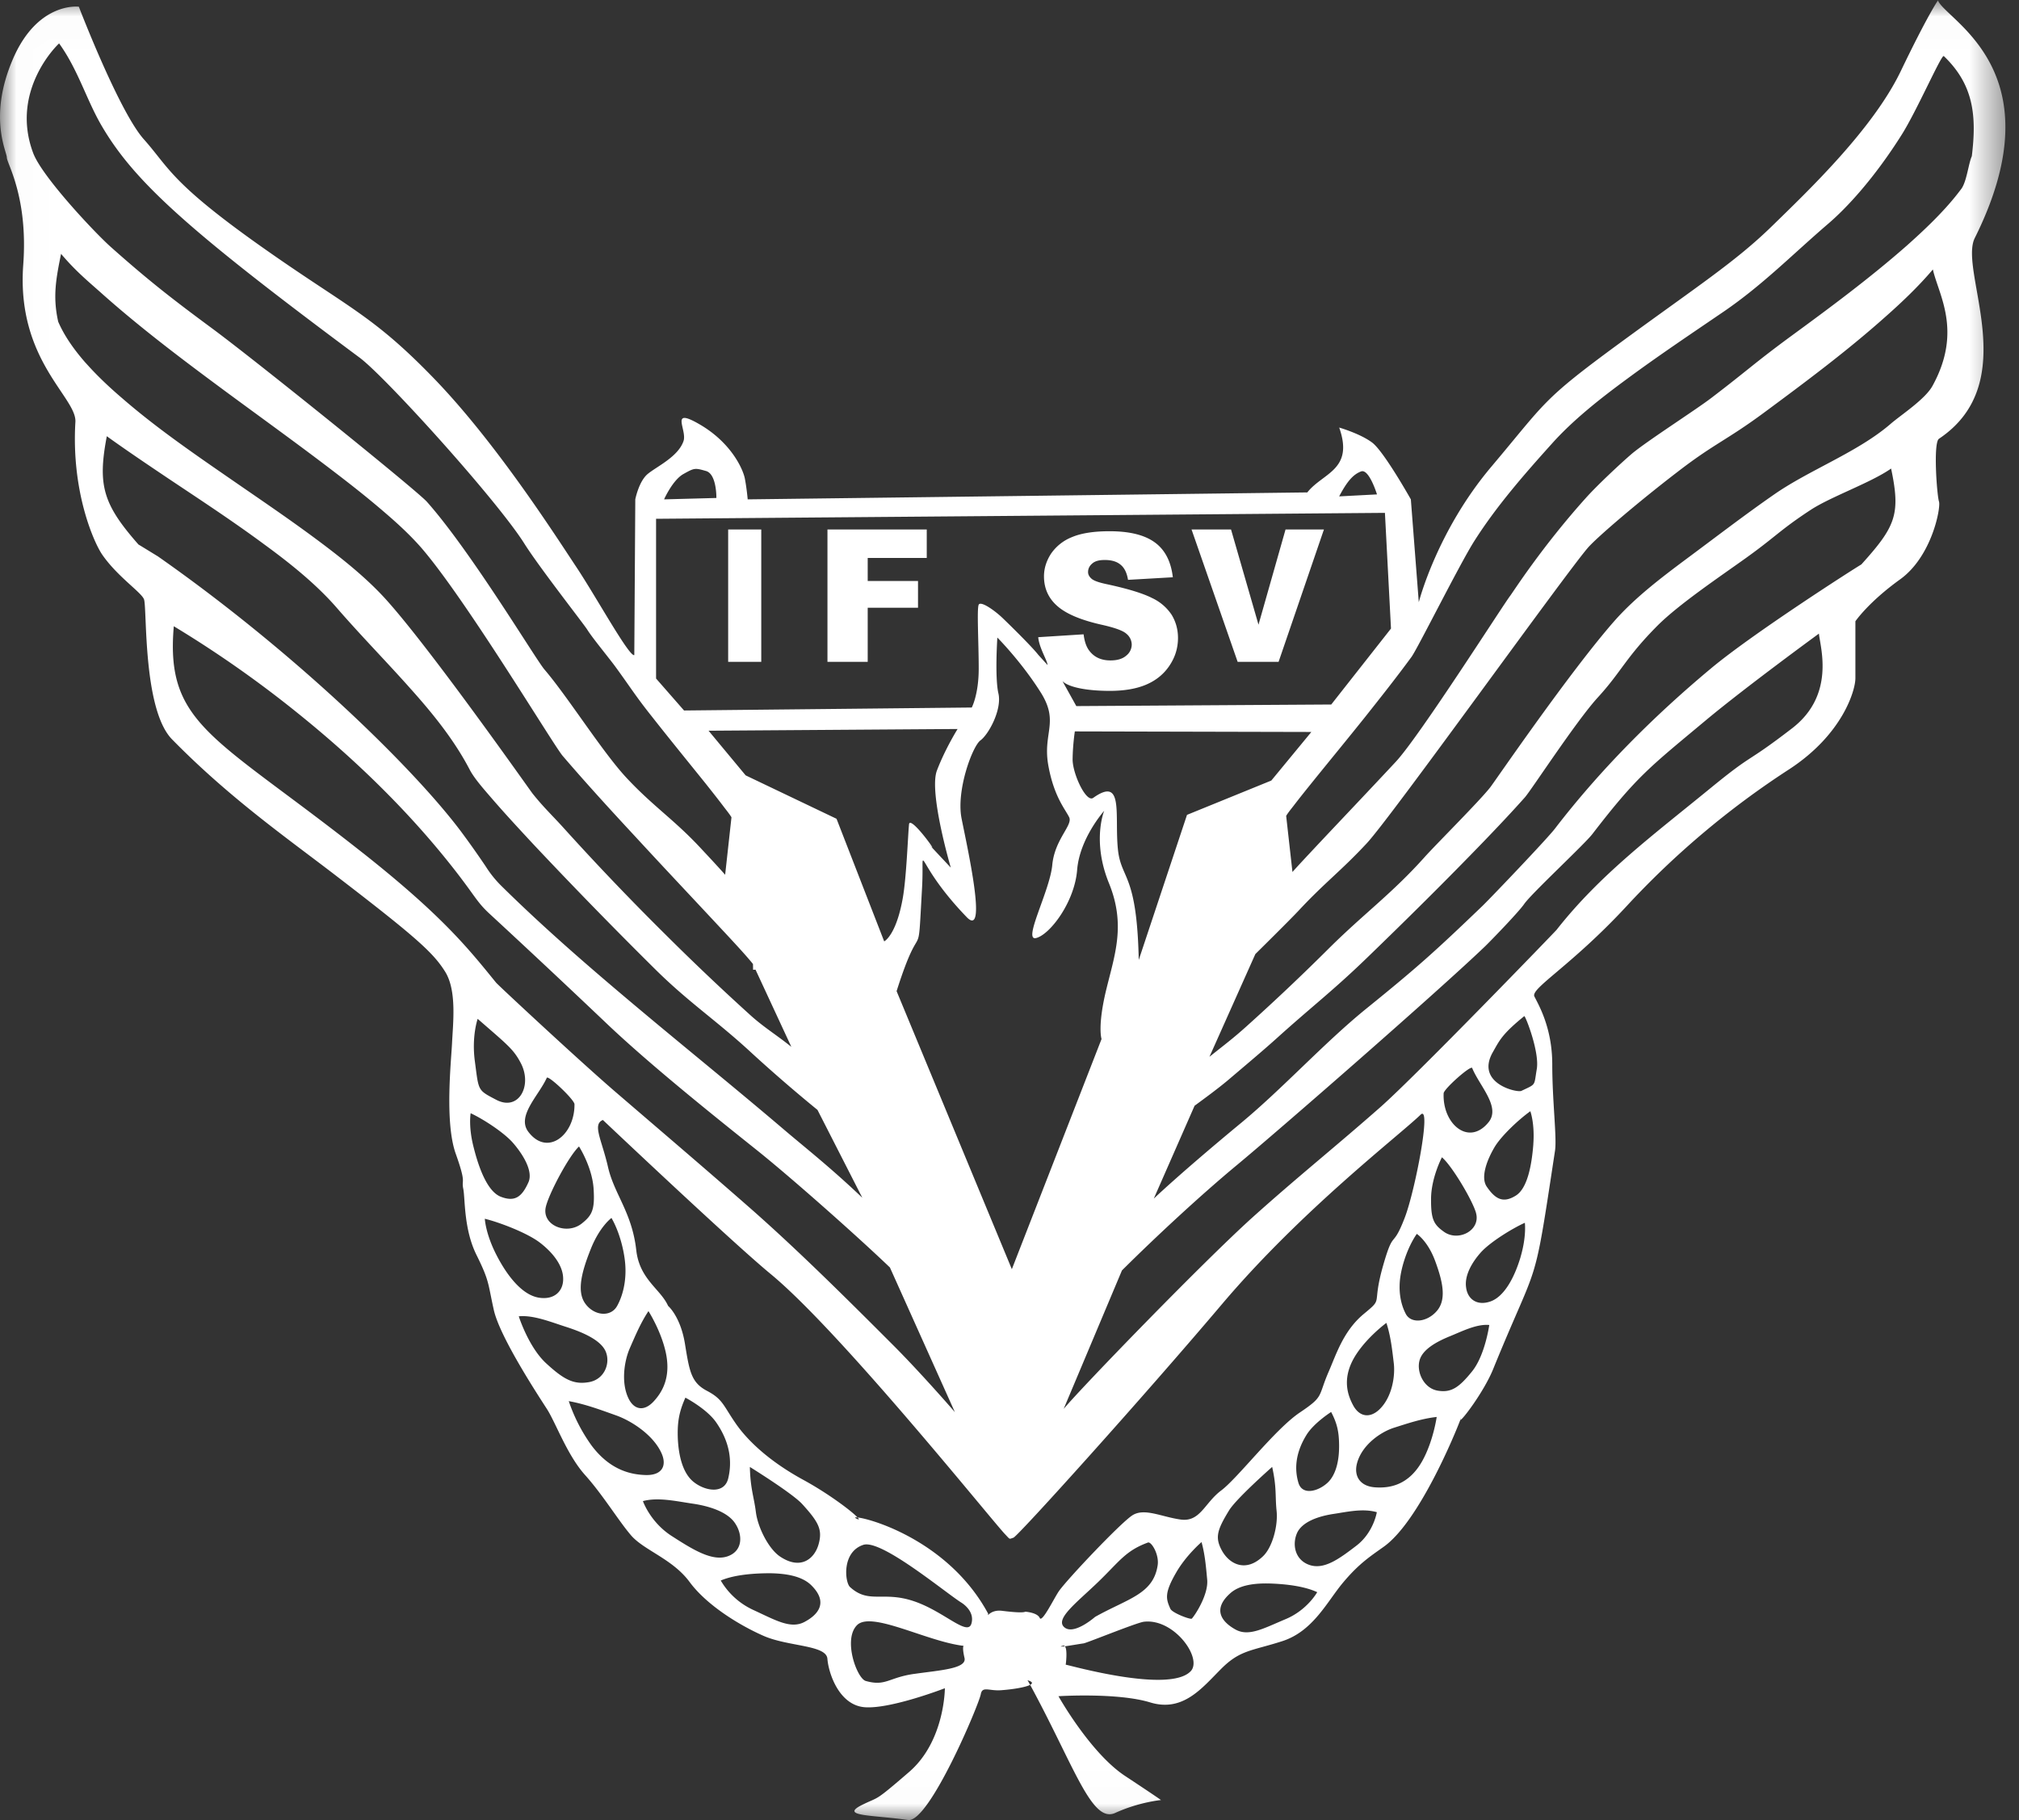 <svg xmlns="http://www.w3.org/2000/svg" xmlns:xlink="http://www.w3.org/1999/xlink" width="61" height="55" viewBox="0 0 61 55">
    <rect x="0" y="0" width="61" height="55" fill="#333333" stroke="none"/>
    <defs>
        <path id="a" d="M.013.014h60.576v54.973H.013z"/>
    </defs>
    <g fill="none" fill-rule="evenodd">
        <g>
            <mask id="b" fill="#fff">
                <use xlink:href="#a"/>
            </mask>
            <path fill="#fff" d="M59.258 5.707l-.11.143c-.457.586-1.065 1.151-1.535 1.57-1.114.98-2.327 1.88-3.525 2.756-1.088.801-1.311 1.032-2.382 1.848-.464.356-1.963 1.315-2.408 1.692-.358.307-1.069.977-1.382 1.329-1.321 1.468-2.192 2.83-2.285 2.954-.233.304-2.744 4.253-3.462 5.023-.797.855-1.607 1.706-2.407 2.557-.24.258-.48.51-.713.771l-.19-1.695c.055-.094.166-.23.218-.297.18-.236.369-.47.557-.704.532-.66 1.07-1.312 1.6-1.975.476-.6.956-1.206 1.411-1.827.178-.241 1.452-2.798 1.894-3.496.67-1.057 1.506-2.013 2.34-2.94.65-.729 1.483-1.381 2.266-1.957.963-.712 1.959-1.378 2.947-2.052 1.182-.812 2.056-1.712 3.144-2.646.55-.471 1.384-1.361 2.227-2.701.442-.704 1.158-2.334 1.256-2.365h.01c.911.873.992 1.818.846 3.025-.101.22-.153.763-.317.987zm-.874 5.958c-.228.408-.949.872-1.263 1.144-.98.847-2.427 1.38-3.492 2.114-.902.624-1.83 1.339-2.706 1.988-.738.551-1.497 1.13-2.108 1.81-1.347 1.517-3.663 4.909-3.789 5.069-.323.414-1.636 1.722-1.984 2.11-.974 1.089-1.816 1.695-2.855 2.722a66.66 66.66 0 0 1-2.529 2.395c-.411.37-.665.556-1.117.918l1.387-3.105s1.051-1.036 1.323-1.329c.78-.836 1.266-1.183 2.045-2.02.744-.801 5.967-8.103 6.68-8.93.264-.306 1.528-1.388 2.707-2.291 1.106-.854 1.478-.952 2.602-1.782 1.249-.924 2.515-1.867 3.673-2.9.45-.397.988-.9 1.44-1.436.165.753.906 1.856-.014 3.523zm-2.149 5.393c-.189.108-3.274 2.082-4.54 3.14-1.732 1.444-3.35 3.065-4.717 4.844-.25.325-2 2.155-2.192 2.337-1.44 1.382-1.96 1.85-3.511 3.105-1.263 1.025-2.518 2.406-3.77 3.443-.811.67-1.872 1.57-2.645 2.292l1.232-2.805c.314-.23.727-.534 1.023-.784.442-.377 1.044-.88 1.472-1.267 1.06-.956 1.68-1.42 2.703-2.408 1.2-1.16 2.393-2.34 3.551-3.54.418-.435.832-.872 1.232-1.322.188-.212 1.558-2.315 2.202-3.017.713-.778.842-1.204 1.806-2.173.654-.653 1.916-1.5 2.668-2.04.912-.653 1.023-.842 1.962-1.458.612-.399 1.827-.824 2.425-1.246.292 1.385.139 1.748-.9 2.899zm-2.094 4.953c-1.466 1.127-1.09.683-2.467 1.81-1.722 1.41-3.33 2.602-4.644 4.276-.049.06-4.21 4.371-5.312 5.348-1.378 1.215-2.548 2.146-3.914 3.377-1.492 1.353-5.059 5.033-5.667 5.752l1.76-4.183c1.005-1.001 2.394-2.291 3.49-3.198 1.248-1.036 6.042-5.215 7.49-6.604.212-.208 1.011-1.035 1.172-1.27.23-.33 1.816-1.796 2.065-2.12 1.348-1.751 1.724-2.013 3.428-3.436 1.2-1.001 3.413-2.616 3.413-2.616.038.408.504 1.852-.814 2.864zm-7.71 10.294c-.09.523-.006.44-.466.66-.132.062-1.408-.231-.855-1.183.19-.332.264-.527.945-1.078.057.051.46 1.098.376 1.601zm-.104 2.27c-.048.621-.175 1.344-.539 1.56-.366.223-.6.115-.866-.272-.206-.294.024-.844.23-1.193.208-.353.757-.859 1.084-1.09 0 0 .137.368.09.995zm-.386 3.411c-.188.63-.497 1.194-.905 1.34-.414.147-.699-.072-.741-.425-.051-.35.168-.746.45-1.06.287-.315.95-.722 1.325-.89 0 0 .055.408-.13 1.035zm-1.465 3.455c-.393.487-.63.652-1.04.582-.414-.07-.64-.552-.55-.903.084-.35.546-.587.909-.736.365-.147.813-.381 1.2-.345 0 0-.125.913-.519 1.402zm-1.506 2.71c-.417.743-1 .82-1.406.795-.472-.025-.665-.339-.566-.722.144-.554.705-.949 1.125-1.082.418-.132.826-.272 1.284-.324 0 0-.103.736-.437 1.333zm-1.993 2.56c-.522.4-.981.737-1.427.575-.446-.163-.511-.644-.355-.976.163-.329.637-.489 1.071-.558.429-.063.904-.179 1.332-.056 0 0-.097.617-.621 1.015zm-2.147 2.222c-.662.279-1.11.533-1.51.304-.4-.224-.695-.596-.163-1.079.282-.265.754-.32 1.214-.307.462.015 1.033.078 1.426.262 0 0-.302.547-.967.82zm-1.695-3.293c.22-.359 1.301-1.312 1.301-1.312.14.629.087.879.133 1.32.05.445-.122 1.097-.4 1.37-.522.513-1.024.252-1.252-.164-.213-.39-.147-.617.218-1.214zm3.323-1.974c.006.404-.07.883-.351 1.143-.282.259-.76.389-.877.001-.112-.376-.115-.865.24-1.444.223-.366.748-.698.748-.698.177.338.237.593.24.998zm1.206-1.064c-.27.251-.595.23-.793-.157-.173-.331-.333-.848.108-1.524.355-.541.908-.945.908-.945.132.404.174.806.223 1.214.049.408-.058 1.052-.446 1.412zm1.692-4.51c.22.595.358 1.147.072 1.503-.288.356-.786.421-.953.112-.174-.328-.227-.74-.162-1.151.065-.412.25-.921.493-1.27 0 0 .327.21.55.806zm.261-5.055c.01-.136.824-.857.862-.763.22.54.87 1.178.495 1.638-.595.737-1.398.057-1.357-.875zm.977 3.614c.15.53-.535.882-.967.572-.31-.22-.396-.376-.39-1.005.005-.631.328-1.246.328-1.246.292.241.919 1.289 1.03 1.679zm-8.916 9.268c-.588-.08-1.11-.366-1.475-.122s-1.896 1.86-2.195 2.264c-.142.191-.525.998-.595.83-.073-.164-.435-.188-.435-.188-.093.053-.626-.018-.69-.025-.228-.031-.357.052-.423.115-.035.032-.004-.02-.008-.027-1.165-2.167-3.512-2.868-3.947-2.91.058.06.052.077-.039.032-.058-.031-.037-.042.039-.032-.16-.177-.849-.701-1.601-1.116-1.055-.569-1.726-1.206-2.091-1.74-.368-.534-.382-.722-.862-.973-.474-.251-.526-.587-.662-1.424-.136-.827-.508-1.14-.508-1.14-.23-.514-.865-.8-.963-1.69-.129-1.137-.664-1.684-.852-2.503-.192-.84-.481-1.29-.156-1.426 0 0 3.891 3.683 5.07 4.655 2.12 1.748 6.723 7.497 7.088 7.87.156.164.11.14.246.098.136-.045 3.886-4.204 6.301-7.057 2.418-2.856 5.36-5.103 6-5.725.343-.333-.166 2.293-.473 3.099-.385 1.008-.33.313-.656 1.45-.36 1.26.031.96-.585 1.47-.617.511-.834 1.223-1.061 1.743-.337.775-.128.737-.88 1.242-.752.51-1.868 1.978-2.37 2.352-.501.376-.632.955-1.217.878zm.331 2.993c-.035.038-.585-.168-.647-.294-.136-.303-.189-.474.18-1.109.3-.516.76-.91.76-.91.104.373.135.75.17 1.127.047.45-.359 1.074-.463 1.186zm-2.828-1.109c.643-.621.824-.942 1.503-1.19.103-.035.344.363.292.691-.133.872-.898 1-1.89 1.556 0 0-.64.565-.93.313-.29-.251.378-.746 1.025-1.37zm2.786 2.706c-.657.663-3.633-.185-3.769-.205 0 .024.064-.457-.024-.555-.12.011-.177.014-.052-.02.021-.004.036 0 .052.02.191-.027.537-.087.558-.087.069 0 1.607-.628 1.826-.655.919-.112 1.795 1.12 1.41 1.502zm-6.617-1.447c-.116.401-.835-.38-1.76-.683-.922-.304-1.343.097-1.91-.423-.153-.143-.254-1.057.404-1.273.531-.174 2.4 1.38 2.943 1.734 0 0 .438.244.323.645zm-1.728 1.52c-.776.11-.86.385-1.465.214-.268-.077-.693-1.252-.265-1.685.432-.44 2.112.495 3.222.624 0 0-.05.036.027.366.074.328-.747.37-1.52.482zm-4.966-6.253s1.278.791 1.58 1.12c.498.547.616.773.5 1.203-.124.46-.552.806-1.18.376-.34-.237-.657-.869-.718-1.33-.056-.46-.167-.704-.182-1.37zm1.643 4.687c-.418.217-.877-.062-1.549-.37a2.206 2.206 0 0 1-.974-.885c.415-.177 1.01-.22 1.486-.22.473.007.96.08 1.246.36.532.523.209.896-.209 1.115zm-3.591-6.781s.638.332.925.74c.453.649.48 1.238.369 1.7-.115.48-.688.387-1.036.114-.351-.272-.466-.837-.487-1.329-.017-.485.038-.796.229-1.225zm-.41 4.183c-.654-.419-.873-1.057-.873-1.057.455-.123 1.002.003 1.496.076.49.07 1.05.242 1.283.586.237.345.25.838-.216 1.005-.465.164-1.04-.192-1.69-.61zm-2.429-2.742a5.06 5.06 0 0 1-.685-1.336c.498.09.957.262 1.427.43.47.166 1.133.596 1.378 1.15.166.377.01.67-.49.653-.43-.014-1.065-.14-1.63-.897zm-1.366-2.477c-.534-.49-.829-1.422-.829-1.422.446-.046.999.184 1.444.324.448.146 1.02.376 1.179.732.156.355-.03.848-.497.932-.466.084-.765-.077-1.297-.566zM15 37.925c-.334-.65-.352-1.096-.352-1.096.455.112 1.273.426 1.655.715.377.286.697.674.711 1.07.02.388-.255.68-.742.598-.49-.084-.94-.639-1.272-1.287zm-.69-3.255c-.163-.628-.09-1.03-.09-1.03.373.172 1.02.59 1.291.91.275.319.606.835.455 1.176-.201.45-.414.598-.83.44-.407-.153-.668-.865-.826-1.496zm.679-1.438c-.57-.299-.522-.258-.644-1.178-.097-.747.087-1.266.087-1.266.891.777 1.08.913 1.298 1.328.365.681-.053 1.48-.741 1.116zm1.53-.662c.042-.091.835.66.838.798.01.936-.823 1.594-1.397.83-.355-.477.32-1.094.56-1.628zm1.059 4.402c-.45.36-1.218.059-1.087-.502.095-.409.704-1.55 1.003-1.825 0 0 .39.607.439 1.256.044.648-.039.82-.355 1.071zm1.45 3.77c.167-.38.327-.766.564-1.122 0 0 .365.568.515 1.213.184.792-.112 1.252-.363 1.521-.295.314-.59.238-.751-.088-.236-.477-.133-1.14.035-1.523zm-.382-1.28c-.192.35-.697.304-.965-.072-.27-.377-.094-.995.175-1.664.268-.667.618-.921.618-.921.22.377.377.93.415 1.38.038.451-.042.912-.243 1.278zm-7.675-13.68c-4.473-3.538-5.98-3.859-5.72-6.858a33.767 33.767 0 0 1 3.754 2.634c1.677 1.35 3.249 2.867 4.582 4.54.243.304.477.615.703.932.16.22.272.37.483.566a342.903 342.903 0 0 1 3.598 3.373c1.335 1.263 3.287 2.821 4.515 3.802 1.048.84 3.034 2.602 4.001 3.53l1.962 4.37c-.532-.613-1.3-1.46-1.878-2.036-1.368-1.37-2.85-2.846-4.31-4.13-1.333-1.17-2.683-2.32-4.026-3.475-1.08-.925-3.604-3.278-3.646-3.335-.824-1.012-1.593-1.995-4.018-3.914zm-6.21-8.975c-.191-.116-.386-.238-.578-.353-1.071-1.217-1.238-1.79-.956-3.272.616.443 1.245.865 1.868 1.284.967.646 1.941 1.284 2.874 1.974.776.566 1.59 1.213 2.223 1.947.726.836 1.499 1.621 2.23 2.445.667.746 1.31 1.542 1.774 2.435.136.261.45.613.643.837.411.477.84.939 1.267 1.399a147.867 147.867 0 0 0 3.653 3.75c1.054 1.05 1.899 1.587 2.985 2.598a46.595 46.595 0 0 0 1.955 1.689l1.354 2.654c-.968-.921-1.722-1.51-2.37-2.062-1.285-1.095-2.598-2.162-3.893-3.24-1.593-1.329-3.187-2.683-4.665-4.144a3.305 3.305 0 0 1-.449-.565c-.24-.356-.49-.711-.748-1.057-1.412-1.887-4.982-5.39-9.167-8.32zm-2.057-5.714l-.134-.147c-.334-.383-.626-.795-.811-1.224-.17-.753-.067-1.298.086-2.051.46.544.832.84 1.284 1.245 1.173 1.04 2.45 1.998 3.71 2.93 1.136.837 2.285 1.663 3.401 2.522.477.366.95.743 1.402 1.134.362.31.717.638 1.034.991 1.335 1.506 4.056 6.044 4.327 6.352.72.84 1.471 1.66 2.223 2.47.783.85 1.58 1.695 2.37 2.542.274.294.552.59.823.89.084.094.168.189.25.286.023.028.054.062.078.097h.003l.003.175.074-.003 1.082 2.332c-.45-.362-.82-.582-1.232-.952a73.788 73.788 0 0 1-2.557-2.428 79.766 79.766 0 0 1-3.074-3.216c-.355-.394-.628-.645-.96-1.064-.126-.166-3.007-4.268-4.375-5.804-.615-.694-1.398-1.312-2.142-1.866-.887-.66-1.809-1.28-2.72-1.911-1.071-.74-2.17-1.501-3.156-2.358-.32-.273-.671-.596-.989-.942zm-.918-9.781c.578.801.829 1.716 1.294 2.504 1.003 1.709 2.677 3.192 7.79 6.995.793.595 4.16 4.32 4.975 5.62.45.714 1.785 2.417 1.896 2.593.16.259.693.9.87 1.148.46.632.595.866 1.084 1.48.534.68 1.08 1.349 1.62 2.02.19.24.381.48.563.722.055.072.167.21.222.303l-.191 1.737c-.237-.268-.48-.527-.721-.785-.813-.879-1.461-1.284-2.274-2.16-.725-.784-1.768-2.445-2.464-3.257-.257-.296-2.213-3.562-3.552-5.069-.32-.356-5.207-4.294-6.499-5.246C5.185 9.02 4.48 8.47 3.35 7.465c-.477-.423-2.077-2.124-2.346-2.836-.723-1.922.787-3.331.783-3.317zM33.03 24.11c-.219.157-.632-.752-.623-1.172.004-.425.067-.836.067-.836l7.146.017-1.21 1.468-2.547 1.037-1.458 4.384c-.055-2.648-.536-2.418-.63-3.348-.104-1.026.188-2.215-.745-1.55zm-4.302 2.11s-.999-1.063-.588-.633c.188.194-.644-.954-.675-.68-.035.34-.077 1.593-.188 2.224-.201 1.144-.563 1.316-.563 1.316l-1.44-3.705-2.746-1.312-1.12-1.349 7.524-.052s-.374.596-.625 1.255c-.251.66.42 2.937.42 2.937zm4.553 5.178l-2.71 6.955-3.482-8.402c.776-2.44.627-.583.769-3.12.083-1.495-.299-.826 1.346.88.647.676.014-2.136-.153-2.983-.164-.848.33-2.177.57-2.354.247-.178.657-.932.544-1.42-.112-.484-.032-1.688-.032-1.688s.71.712 1.294 1.632c.588.911.08 1.231.24 2.198.167.97.518 1.356.636 1.6.116.242-.438.664-.511 1.445-.073.785-.907 2.316-.484 2.204.422-.112 1.155-1.085 1.235-2.05.074-.964.818-1.793.818-1.793s-.376.907.143 2.184c.52 1.276.17 2.176-.09 3.257-.258 1.084-.133 1.455-.133 1.455zm-13.46-15.721l22.022-.179.183 3.496-1.805 2.295-7.702.048-.418-.753c.188.185.735.293 1.43.293.449 0 .822-.066 1.12-.198.294-.13.523-.321.69-.576.166-.251.25-.524.25-.826 0-.253-.063-.483-.187-.691a1.435 1.435 0 0 0-.595-.514c-.272-.139-.72-.278-1.348-.414-.256-.053-.416-.109-.483-.171-.069-.06-.104-.126-.104-.2 0-.103.042-.188.128-.26.084-.074.209-.105.377-.105.201 0 .361.045.476.142.118.094.192.248.226.458l1.354-.078c-.056-.484-.241-.837-.554-1.06-.312-.223-.765-.331-1.36-.331-.486 0-.866.062-1.144.182a1.38 1.38 0 0 0-.626.502c-.137.215-.209.44-.209.68 0 .363.136.665.407.9.27.237.72.425 1.35.565.383.087.632.175.736.272a.429.429 0 0 1 .158.324.428.428 0 0 1-.167.335c-.112.098-.272.144-.474.144-.277 0-.486-.094-.633-.283-.093-.115-.153-.283-.18-.506l-1.371.087c.028.325.274.701.282.841l-.282-.31c-.18-.234-.84-.883-1.083-1.116-.243-.231-.653-.517-.715-.398-.06.121 0 1.147 0 1.932 0 .785-.21 1.176-.21 1.176l-8.693.09-.845-.966v-4.827zm.831-1.355c.328-.184.345-.184.676-.09.33.09.316.816.316.816l-1.58.042s.258-.586.588-.768zm20.471-.076c.24-.09.48.694.48.694L40.46 15c.24-.454.422-.663.662-.754zm18.541-7.053c2.523-5.058-.89-6.582-1.112-7.18 0 0-.282.385-1.124 2.136-.842 1.75-2.769 3.59-3.882 4.675-1.11 1.087-2.286 1.84-4.631 3.56s-2.198 1.752-3.851 3.712c-1.655 1.957-2.198 4.102-2.198 4.102l-.24-3.108s-.812-1.448-1.17-1.717c-.364-.272-.995-.453-.995-.453.453 1.287-.496 1.364-.963 1.96l-16.908.21s-.028-.331-.087-.635c-.062-.3-.424-1.082-1.356-1.626-.93-.543-.383.158-.495.496-.16.478-.81.771-1.082.997-.271.224-.376.768-.376.768l-.03 4.706c-.153.06-1.145-1.748-1.747-2.655-.601-.903-2.407-3.74-4.303-5.702-1.893-1.958-2.613-2.14-5.294-4.04-2.677-1.901-2.721-2.345-3.476-3.192C3.593 3.363 2.382.203 2.382.203S1.14.038.388 1.789C-.362 3.537.207 4.58.207 4.762c0 .178.647 1.193.495 3.244-.21 2.878 1.62 4 1.576 4.744-.127 2.12.566 3.658.813 4.014.466.674 1.207 1.152 1.263 1.357.09.329-.035 3.325.845 4.222 1.733 1.768 3.476 2.985 4.93 4.102 2.439 1.872 2.957 2.34 3.316 2.912.364.573.24 1.57.212 2.174-.032.603-.22 2.396.111 3.33.334.938.167.761.229 1.065.06.303.011 1.23.407 2.012.387.785.335.837.516 1.65.183.817 1.332 2.568 1.604 2.99.27.422.608 1.385 1.148 1.99.543.604 1.011 1.382 1.398 1.833.393.45 1.252.71 1.763 1.402.511.694 1.482 1.298 2.233 1.629.753.331 1.901.272 1.932.694.032.422.345 1.403 1.128 1.464.783.06 2.421-.574 2.421-.574s0 1.6-1.082 2.532c-1.082.934-.88.725-1.422.995-.69.347.305.298 1.394.455.63.089 2.133-3.47 2.195-3.801.045-.251.243-.097.601-.12.338-.023.744-.086.89-.163-.027-.046-.05-.094-.079-.139.16.045.163.094.08.14 1.336 2.461 1.858 4.195 2.568 3.87.72-.33 1.384-.39 1.384-.39s-.028-.03-1.081-.726c-1.054-.694-2.016-2.412-2.016-2.412s1.782-.115 2.773.188c.995.303 1.57-.444 2.144-1.016.573-.575.919-.537 1.85-.837.933-.303 1.354-1.203 1.834-1.772.48-.572.814-.785 1.234-1.085 1.06-.763 2.148-3.407 2.307-3.83-.003-.01 0-.021.018-.056.006-.017 0 .004-.018.056.027.052.706-.836.989-1.527 1.409-3.46 1.203-2.205 1.871-6.604.06-.394-.083-1.496-.083-2.61 0-1.116-.421-1.81-.54-2.053-.121-.241 1.106-.921 2.76-2.7a25.813 25.813 0 0 1 4.935-4.162c1.622-1.057 2.004-2.392 2.004-2.752v-1.723s.387-.572 1.35-1.266c.964-.692 1.235-2.17 1.176-2.351-.062-.182-.181-1.783 0-1.899 2.56-1.715.585-5.068 1.081-6.065z" mask="url(#b)"/>
        </g>
        <path fill="#fff" d="M36 16h1.193l.83 2.877L38.84 16H40l-1.37 4h-1.237L36 16M25 16h3v.86h-1.784v.697h1.52v.808h-1.52V20H25v-4M22 20h1v-4h-1z"/>
    </g>
</svg>
